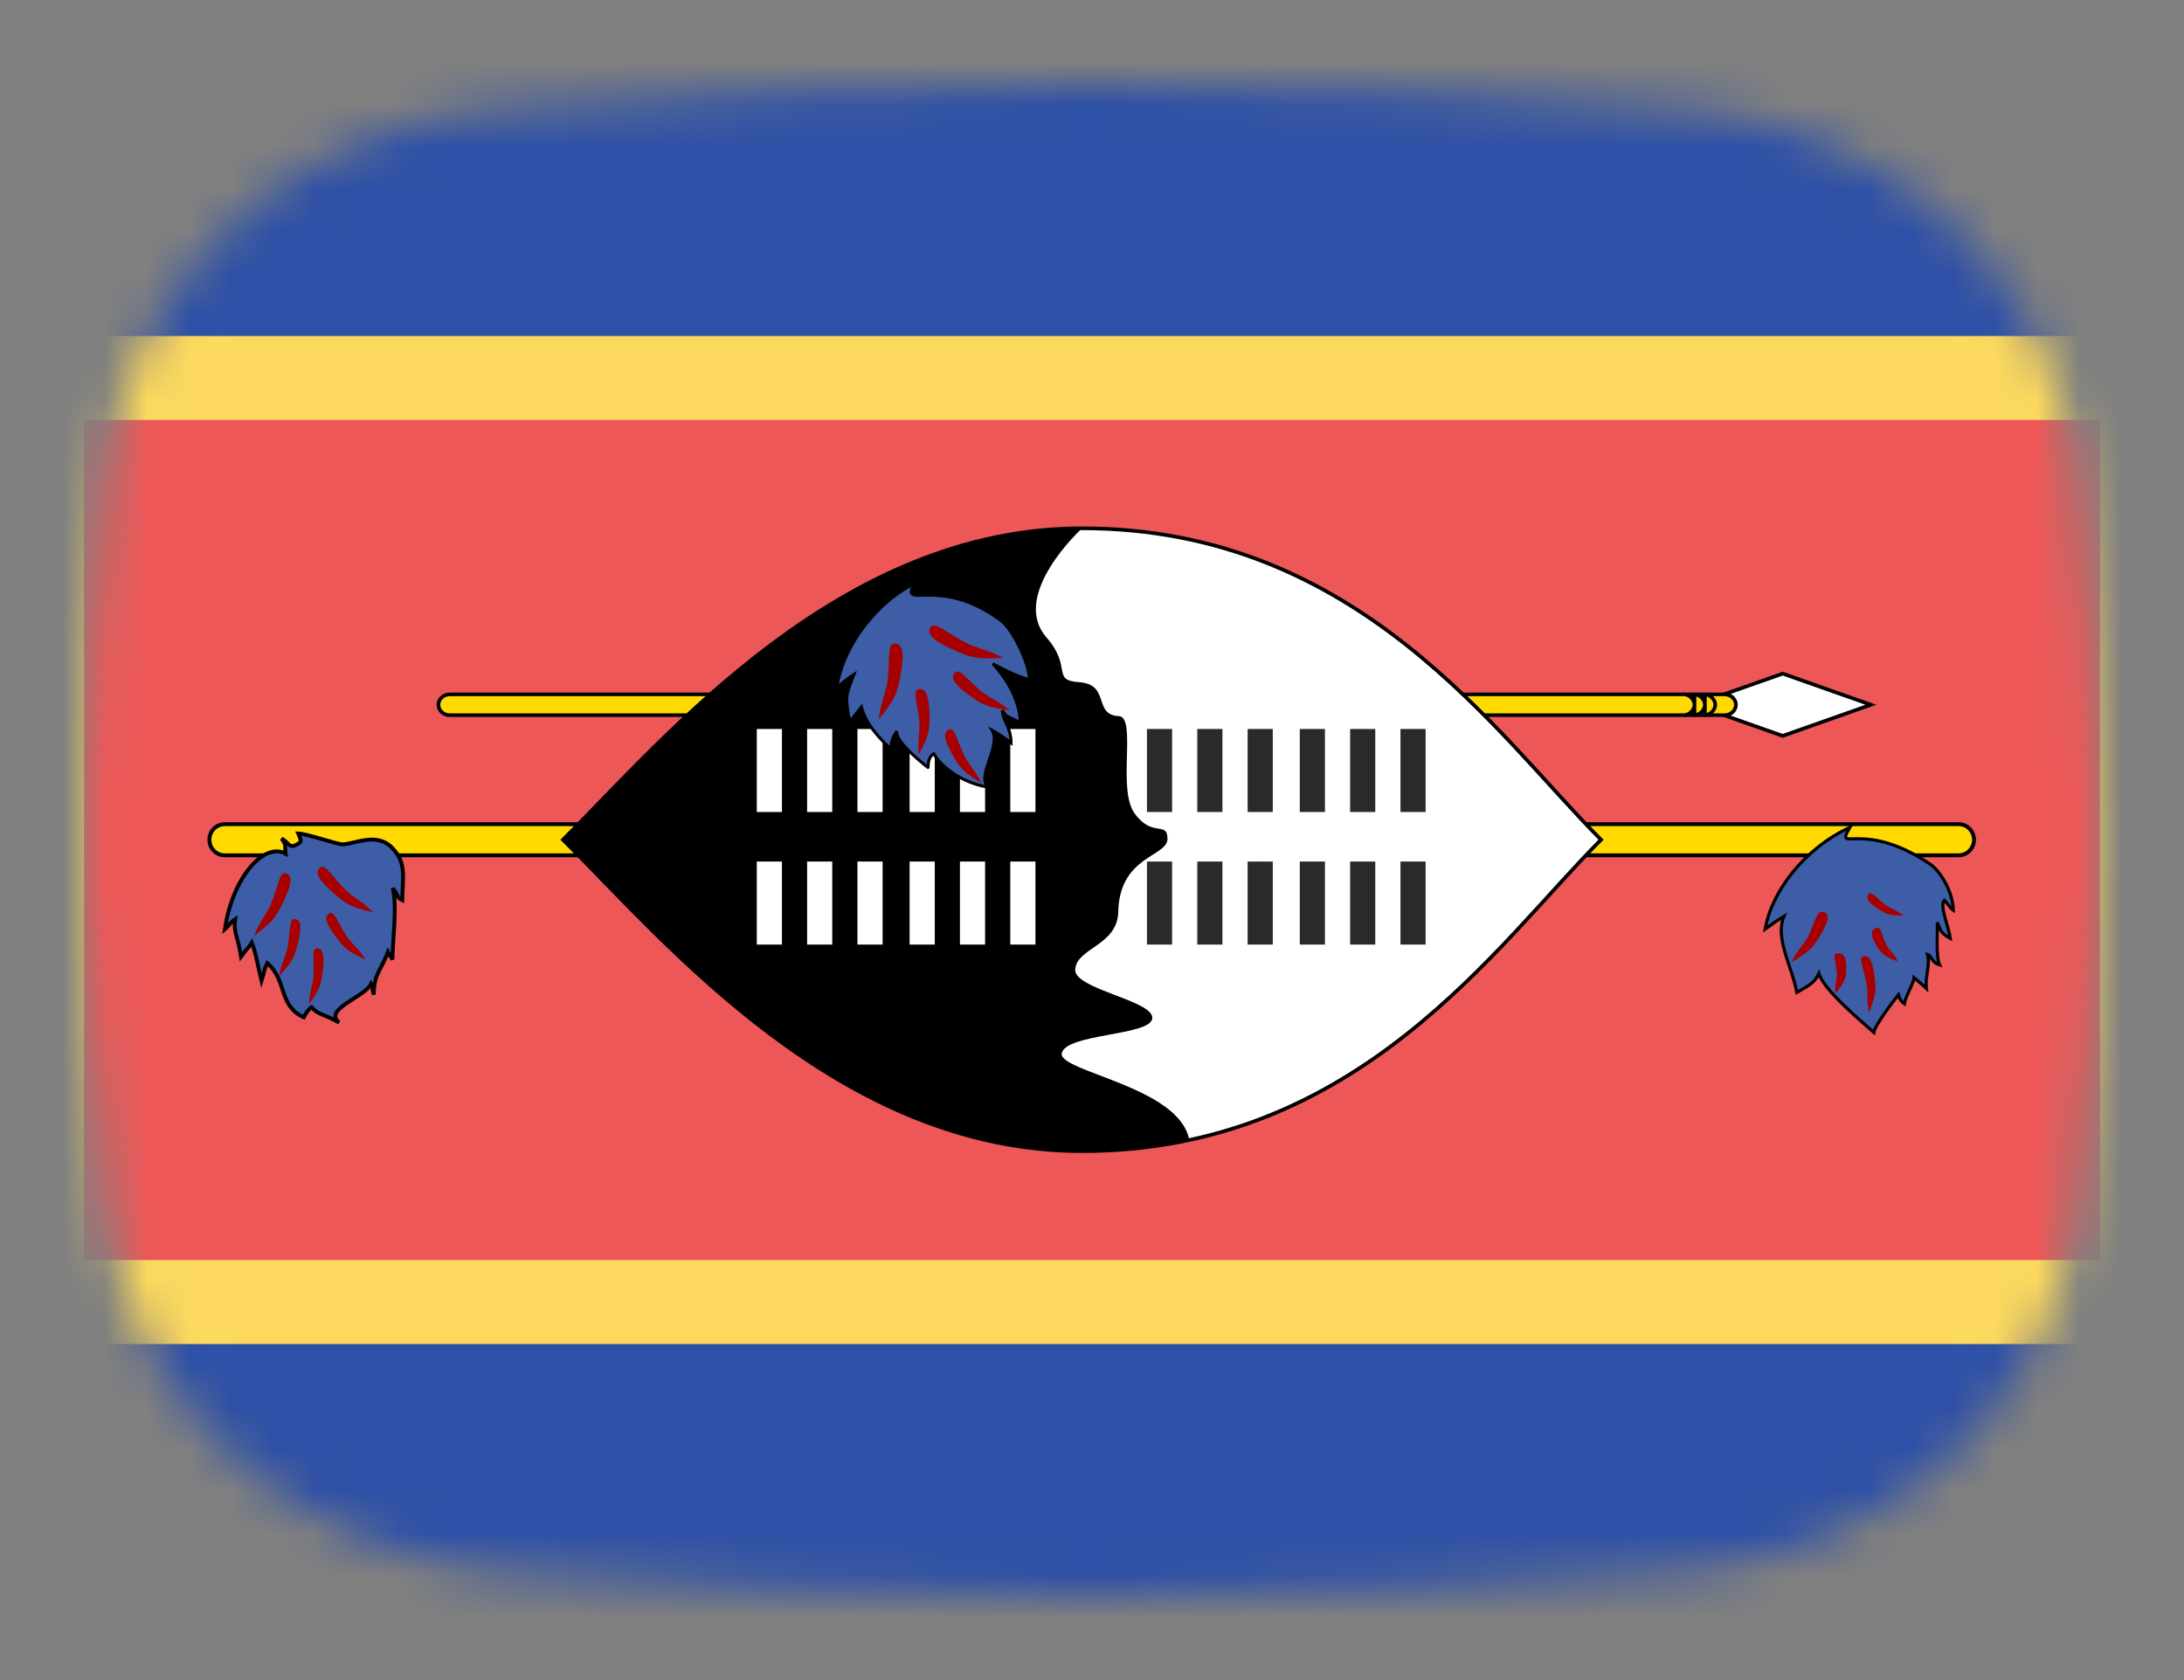 <svg width="52" height="40" viewBox="0 0 52 40" fill="none" xmlns="http://www.w3.org/2000/svg">
<rect x="0" y="0" width="52" height="40" fill="#808080" stroke="none"/>
<mask id="mask0_1_39766" style="mask-type:alpha" maskUnits="userSpaceOnUse" x="2" y="2" width="48" height="36">
<path d="M2.569 11.136C3.167 6.412 7.042 3.002 11.786 2.609C15.641 2.289 20.62 2 26 2C31.38 2 36.359 2.289 40.214 2.609C44.959 3.002 48.833 6.412 49.431 11.136C49.752 13.676 50 16.704 50 20C50 23.296 49.752 26.324 49.431 28.864C48.833 33.587 44.959 36.998 40.214 37.391C36.359 37.711 31.38 38 26 38C20.62 38 15.641 37.711 11.786 37.391C7.042 36.998 3.167 33.587 2.569 28.864C2.248 26.324 2 23.296 2 20C2 16.704 2.248 13.676 2.569 11.136Z" fill="#00D0BF"/>
</mask>
<g mask="url(#mask0_1_39766)">
<rect x="2" y="-4" width="48" height="49" fill="#2E50A6"/>
<rect x="1" y="9" width="50" height="22" fill="#EE5757" stroke="#FCD95E" stroke-width="2"/>
<path d="M42.445 16.038L40.344 16.779L42.445 17.52L44.545 16.779L42.445 16.038Z" fill="white" stroke="black" stroke-width="0.087"/>
<path d="M41.063 16.532H10.708C10.559 16.532 10.439 16.643 10.439 16.779C10.439 16.916 10.559 17.027 10.708 17.027H41.063C41.211 17.027 41.331 16.916 41.331 16.779C41.331 16.643 41.211 16.532 41.063 16.532Z" fill="#FFD900" stroke="black" stroke-width="0.087"/>
<path d="M40.593 17.026C40.716 17.026 40.84 16.903 40.84 16.779C40.84 16.656 40.716 16.532 40.593 16.532L40.593 17.026ZM40.345 17.026C40.469 17.026 40.593 16.903 40.593 16.779C40.593 16.656 40.469 16.532 40.345 16.532L40.345 17.026ZM40.098 17.026C40.221 17.026 40.345 16.903 40.345 16.779C40.345 16.656 40.221 16.532 40.098 16.532" fill="#FFD900"/>
<path d="M40.098 17.026C40.221 17.026 40.345 16.903 40.345 16.779C40.345 16.656 40.221 16.532 40.098 16.532M40.593 17.026C40.716 17.026 40.84 16.903 40.84 16.779C40.84 16.656 40.716 16.532 40.593 16.532L40.593 17.026ZM40.345 17.026C40.469 17.026 40.593 16.903 40.593 16.779C40.593 16.656 40.469 16.532 40.345 16.532L40.345 17.026Z" stroke="black" stroke-width="0.087"/>
<path d="M46.635 19.622H5.351C5.15 19.622 4.986 19.788 4.986 19.993C4.986 20.198 5.15 20.364 5.351 20.364H46.635C46.836 20.364 47 20.198 47 19.993C47 19.788 46.836 19.622 46.635 19.622Z" fill="#FFD900" stroke="black" stroke-width="0.093"/>
<path d="M38.12 19.992C35.648 22.464 32.353 27.407 25.762 27.407C19.995 27.407 15.877 22.464 13.404 19.992C15.876 17.521 19.995 12.578 25.762 12.578C32.352 12.578 35.647 17.521 38.12 19.992Z" fill="white" stroke="black" stroke-width="0.087"/>
<path d="M24.899 15.157C25.557 15.896 25.008 16.195 25.704 16.243C26.438 16.297 26.022 17.025 26.639 17.05C27.071 17.069 26.596 18.793 27.012 19.362C27.435 19.955 27.789 19.536 27.797 19.964C27.804 20.408 26.645 20.363 26.625 21.728C26.59 22.515 25.646 22.565 25.601 23.072C25.545 23.548 27.462 23.815 27.436 24.241C27.41 24.666 25.367 24.6 25.278 25.084C25.232 25.52 28.084 25.877 28.314 27.136C27.888 27.275 26.677 27.406 25.762 27.407C19.996 27.411 15.877 22.463 13.405 19.992C15.877 17.52 19.995 12.578 25.763 12.578C25.763 12.578 24.051 14.142 24.9 15.156L24.899 15.157Z" fill="black"/>
<path d="M18.318 19.333V17.356V19.333ZM19.516 17.356V19.333V17.356ZM20.715 17.356V19.333V17.356Z" fill="black"/>
<path d="M20.715 17.356V19.333M18.318 19.333V17.356V19.333ZM19.516 17.356V19.333V17.356Z" stroke="white" stroke-width="0.599"/>
<path d="M27.608 19.333V17.356V19.333ZM28.806 17.356V19.333V17.356ZM30.005 17.356V19.333V17.356Z" fill="black"/>
<path d="M30.005 17.356V19.333M27.608 19.333V17.356V19.333ZM28.806 17.356V19.333V17.356Z" stroke="#2C2929" stroke-width="0.599"/>
<path d="M18.318 22.489V20.512V22.489ZM19.516 20.512V22.489V20.512ZM20.715 20.512V22.489V20.512Z" fill="black"/>
<path d="M20.715 20.512V22.489M18.318 22.489V20.512V22.489ZM19.516 20.512V22.489V20.512Z" stroke="white" stroke-width="0.599"/>
<path d="M27.608 22.489V20.512V22.489ZM28.806 20.512V22.489V20.512ZM30.005 20.512V22.489V20.512Z" fill="black"/>
<path d="M30.005 20.512V22.489M27.608 22.489V20.512V22.489ZM28.806 20.512V22.489V20.512Z" stroke="#2C2929" stroke-width="0.599"/>
<path d="M21.957 19.333V17.356V19.333ZM23.155 17.356V19.333V17.356ZM24.354 17.356V19.333V17.356Z" fill="black"/>
<path d="M24.354 17.356V19.333M21.957 19.333V17.356V19.333ZM23.155 17.356V19.333V17.356Z" stroke="white" stroke-width="0.599"/>
<path d="M31.247 19.333V17.356V19.333ZM32.445 17.356V19.333V17.356ZM33.644 17.356V19.333V17.356Z" fill="black"/>
<path d="M33.644 17.356V19.333M31.247 19.333V17.356V19.333ZM32.445 17.356V19.333V17.356Z" stroke="#2C2929" stroke-width="0.599"/>
<path d="M21.957 22.489V20.512V22.489ZM23.155 20.512V22.489V20.512ZM24.354 20.512V22.489V20.512Z" fill="black"/>
<path d="M24.354 20.512V22.489M21.957 22.489V20.512V22.489ZM23.155 20.512V22.489V20.512Z" stroke="white" stroke-width="0.599"/>
<path d="M31.247 22.489V20.512V22.489ZM32.445 20.512V22.489V20.512ZM33.644 20.512V22.489V20.512Z" fill="black"/>
<path d="M33.644 20.512V22.489M31.247 22.489V20.512V22.489ZM32.445 20.512V22.489V20.512Z" stroke="#2C2929" stroke-width="0.599"/>
<path d="M44.045 19.698C43.67 20.347 44.332 19.483 45.947 20.568C46.246 20.77 46.507 21.303 46.507 21.672C46.431 21.621 46.375 21.508 46.291 21.435C46.174 21.552 46.403 22.09 46.437 22.344C46.184 22.203 46.209 22.136 46.125 21.963C46.141 22.172 46.081 22.75 46.182 22.973C45.983 22.916 45.996 22.756 45.892 22.724C45.963 22.976 45.831 23.25 45.866 23.533C45.749 23.418 45.626 23.328 45.572 23.281C45.562 23.416 45.348 23.771 45.343 23.898C45.245 23.839 45.218 23.746 45.201 23.683C45.079 23.837 44.643 24.406 44.615 24.58C44.279 24.283 43.419 23.561 43.307 23.178C43.208 23.395 43.065 23.469 42.782 23.628C42.67 23.02 42.252 22.337 42.476 21.817C42.317 21.911 42.187 22.005 42.028 22.12C42.178 21.241 42.944 20.209 44.045 19.698H44.045Z" fill="#3D5DA7" stroke="black" stroke-width="0.074"/>
<path d="M42.649 22.909C42.804 22.599 42.947 22.5 43.048 22.3C43.225 21.948 43.251 21.669 43.405 21.71C43.56 21.751 43.56 21.895 43.359 22.24C43.159 22.586 43.064 22.66 42.649 22.909ZM43.7 23.65C43.68 23.413 43.748 23.314 43.736 23.162C43.715 22.894 43.605 22.71 43.748 22.697C43.89 22.684 43.957 22.775 43.957 23.045C43.958 23.316 43.916 23.387 43.7 23.65L43.7 23.65ZM44.497 24.113C44.435 23.783 44.482 23.637 44.442 23.424C44.372 23.049 44.235 22.803 44.367 22.769C44.499 22.735 44.579 22.856 44.629 23.235C44.679 23.615 44.653 23.719 44.497 24.113ZM45.327 21.799C45.132 21.652 45.018 21.642 44.893 21.547C44.672 21.38 44.56 21.202 44.488 21.29C44.417 21.379 44.468 21.476 44.7 21.629C44.931 21.783 45.01 21.795 45.327 21.799H45.327ZM45.189 22.895C45.087 22.682 44.979 22.628 44.912 22.491C44.795 22.25 44.795 22.041 44.667 22.095C44.54 22.148 44.53 22.257 44.666 22.491C44.802 22.724 44.873 22.766 45.189 22.895Z" fill="#A70000"/>
<path d="M6.8 20.323C6.779 20.134 6.82 20.111 6.703 19.969C6.872 20.04 6.879 20.228 7.085 20.095C7.16 20.055 7.193 20.054 7.101 19.844C7.316 19.854 8.018 20.095 8.13 20.101C8.425 20.114 8.964 19.791 9.339 20.189C9.698 20.552 9.578 20.928 9.578 21.431C9.433 21.362 9.503 21.328 9.35 21.148C9.465 21.587 9.344 22.38 9.344 22.846C9.285 22.733 9.294 22.782 9.236 22.666C9.083 23.091 8.899 23.178 8.899 23.681C8.844 23.484 8.897 23.526 8.836 23.422C8.687 23.745 7.689 24.021 8.074 24.346C7.726 24.143 7.574 24.164 7.417 23.981C7.349 24.025 7.295 24.108 7.232 24.221C6.621 23.94 6.84 23.335 6.362 22.93C6.279 23.1 6.316 23.075 6.227 23.351C6.13 22.968 6.104 22.724 5.995 22.442C5.901 22.598 5.909 22.538 5.739 22.774C5.668 22.307 5.553 22.197 5.599 21.888C5.417 22.016 5.536 21.964 5.355 22.121C5.527 20.924 6.268 20.04 6.8 20.323L6.8 20.323Z" fill="#3D5DA7" stroke="black" stroke-width="0.092"/>
<path d="M6.049 22.277C6.206 21.892 6.348 21.77 6.45 21.522C6.629 21.086 6.659 20.738 6.809 20.791C6.96 20.844 6.958 21.023 6.756 21.452C6.554 21.881 6.46 21.971 6.049 22.277V22.277ZM6.645 23.241C6.708 22.896 6.807 22.77 6.848 22.547C6.921 22.156 6.88 21.865 7.02 21.88C7.16 21.895 7.192 22.043 7.099 22.433C7.006 22.822 6.941 22.914 6.644 23.241H6.645ZM7.357 23.912C7.375 23.577 7.453 23.446 7.465 23.23C7.486 22.851 7.413 22.579 7.547 22.577C7.68 22.576 7.728 22.712 7.687 23.092C7.646 23.472 7.597 23.567 7.357 23.912ZM8.886 21.721C8.594 21.429 8.417 21.375 8.228 21.188C7.896 20.859 7.735 20.55 7.617 20.659C7.499 20.769 7.57 20.933 7.92 21.246C8.27 21.559 8.391 21.605 8.886 21.721ZM8.708 22.847C8.518 22.555 8.378 22.479 8.255 22.291C8.038 21.96 7.963 21.675 7.84 21.746C7.717 21.816 7.745 21.965 7.98 22.285C8.215 22.606 8.31 22.665 8.708 22.847V22.847Z" fill="#A70000"/>
<path d="M21.766 13.894C21.424 14.556 22.366 13.674 23.842 14.782C24.116 14.988 24.508 15.802 24.508 16.179C24.194 16.112 23.637 15.802 23.637 15.802C23.637 15.802 24.29 16.456 24.29 17.211C24.059 17.066 23.944 17.088 23.867 16.911C23.867 17.155 24.073 17.311 24.073 17.688C23.932 17.575 23.782 17.475 23.624 17.388C23.842 17.766 23.227 18.497 23.535 18.741C22.997 18.664 22.447 18.32 22.229 17.943C22.113 18.021 22.101 18.143 22.096 18.273C22.113 18.287 21.278 17.653 21.355 17.409C21.242 17.566 21.227 17.653 21.201 17.83C20.894 17.527 20.613 17.224 20.51 16.833C20.374 17.01 20.365 17.01 20.229 17.187C20.127 16.567 20.127 16.589 20.331 16.058C20.186 16.154 20.067 16.25 19.922 16.368C20.059 15.47 20.759 14.416 21.767 13.894L21.766 13.894Z" fill="#3D5DA7" stroke="black" stroke-width="0.071"/>
<path d="M20.922 17.129C20.977 16.673 21.096 16.501 21.132 16.207C21.195 15.691 21.12 15.313 21.303 15.322C21.486 15.332 21.539 15.523 21.448 16.038C21.358 16.554 21.282 16.679 20.922 17.129V17.129ZM21.878 17.965C21.841 17.58 21.912 17.416 21.888 17.168C21.848 16.732 21.713 16.436 21.872 16.409C22.032 16.382 22.113 16.528 22.13 16.969C22.147 17.409 22.105 17.527 21.878 17.965H21.878ZM23.37 18.646C23.208 18.313 23.068 18.214 22.964 18C22.779 17.623 22.74 17.315 22.597 17.371C22.454 17.427 22.462 17.586 22.669 17.955C22.875 18.323 22.968 18.399 23.37 18.646ZM23.887 15.663C23.473 15.445 23.261 15.443 22.995 15.303C22.526 15.058 22.253 14.781 22.156 14.933C22.059 15.086 22.188 15.237 22.672 15.46C23.155 15.683 23.304 15.694 23.887 15.663H23.887ZM24.038 16.91C23.737 16.659 23.559 16.622 23.365 16.461C23.023 16.179 22.853 15.901 22.739 16.014C22.624 16.126 22.701 16.275 23.06 16.541C23.419 16.807 23.541 16.84 24.038 16.91Z" fill="#A70000"/>
</g>
</svg>
